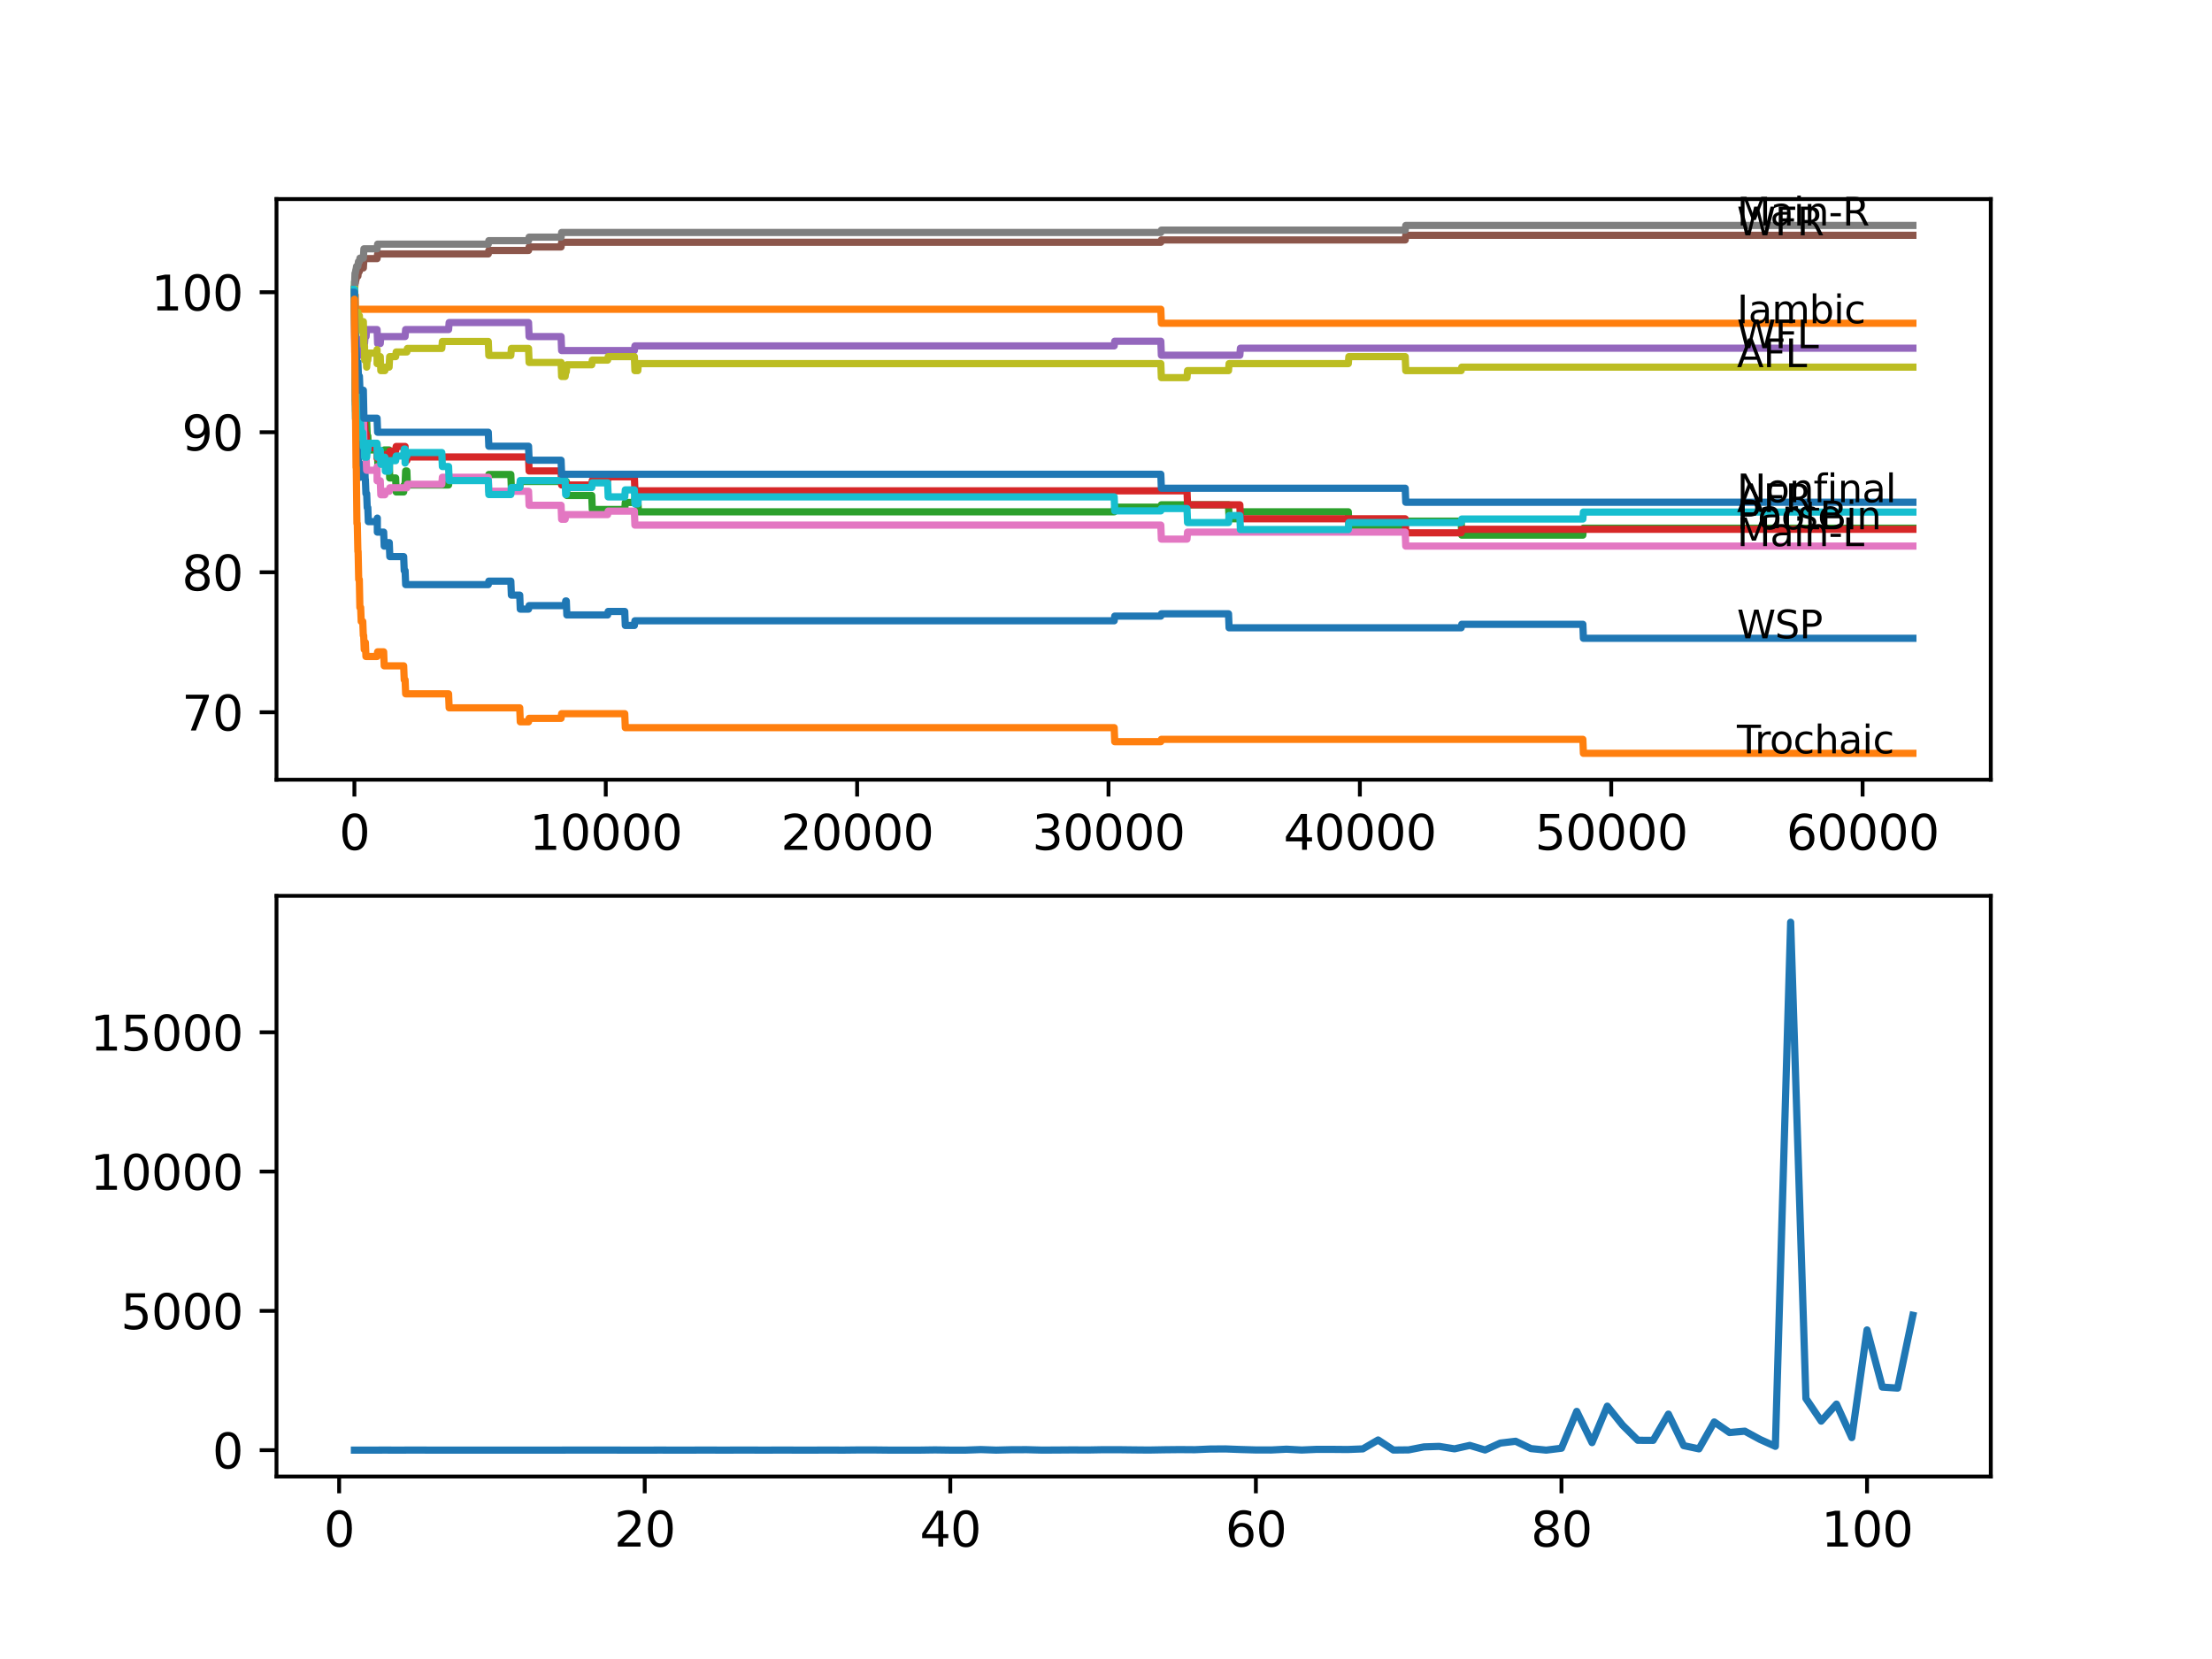 <?xml version="1.0" encoding="utf-8" standalone="no"?>
<!DOCTYPE svg PUBLIC "-//W3C//DTD SVG 1.1//EN"
  "http://www.w3.org/Graphics/SVG/1.1/DTD/svg11.dtd">
<svg xmlns:xlink="http://www.w3.org/1999/xlink" width="460.8pt" height="345.6pt" viewBox="0 0 460.8 345.6" xmlns="http://www.w3.org/2000/svg" version="1.1">
 <defs>
  <style type="text/css">*{stroke-linejoin: round; stroke-linecap: butt}</style>
 </defs>
 <g id="figure_1">
  <g id="patch_1">
   <path d="M 0 345.6 
L 460.8 345.6 
L 460.8 0 
L 0 0 
z
" style="fill: #ffffff"/>
  </g>
  <g id="axes_1">
   <g id="patch_2">
    <path d="M 57.6 162.432 
L 414.72 162.432 
L 414.72 41.472 
L 57.6 41.472 
z
" style="fill: #ffffff"/>
   </g>
   <g id="matplotlib.axis_1">
    <g id="xtick_1">
     <g id="line2d_1">
      <defs>
       <path id="mfc5c061561" d="M 0 0 
L 0 3.5 
" style="stroke: #000000; stroke-width: 0.8"/>
      </defs>
      <g>
       <use xlink:href="#mfc5c061561" x="73.827" y="162.432" style="stroke: #000000; stroke-width: 0.8"/>
      </g>
     </g>
     <g id="text_1">
      <!-- 0 -->
      <g transform="translate(70.646 177.03)scale(0.1 -0.1)">
       <defs>
        <path id="DejaVuSans-30" d="M 2034 4250 
Q 1547 4250 1301 3770 
Q 1056 3291 1056 2328 
Q 1056 1369 1301 889 
Q 1547 409 2034 409 
Q 2525 409 2770 889 
Q 3016 1369 3016 2328 
Q 3016 3291 2770 3770 
Q 2525 4250 2034 4250 
z
M 2034 4750 
Q 2819 4750 3233 4129 
Q 3647 3509 3647 2328 
Q 3647 1150 3233 529 
Q 2819 -91 2034 -91 
Q 1250 -91 836 529 
Q 422 1150 422 2328 
Q 422 3509 836 4129 
Q 1250 4750 2034 4750 
z
" transform="scale(0.016)"/>
       </defs>
       <use xlink:href="#DejaVuSans-30"/>
      </g>
     </g>
    </g>
    <g id="xtick_2">
     <g id="line2d_2">
      <g>
       <use xlink:href="#mfc5c061561" x="126.192" y="162.432" style="stroke: #000000; stroke-width: 0.8"/>
      </g>
     </g>
     <g id="text_2">
      <!-- 10000 -->
      <g transform="translate(110.286 177.03)scale(0.1 -0.1)">
       <defs>
        <path id="DejaVuSans-31" d="M 794 531 
L 1825 531 
L 1825 4091 
L 703 3866 
L 703 4441 
L 1819 4666 
L 2450 4666 
L 2450 531 
L 3481 531 
L 3481 0 
L 794 0 
L 794 531 
z
" transform="scale(0.016)"/>
       </defs>
       <use xlink:href="#DejaVuSans-31"/>
       <use xlink:href="#DejaVuSans-30" x="63.623"/>
       <use xlink:href="#DejaVuSans-30" x="127.246"/>
       <use xlink:href="#DejaVuSans-30" x="190.869"/>
       <use xlink:href="#DejaVuSans-30" x="254.492"/>
      </g>
     </g>
    </g>
    <g id="xtick_3">
     <g id="line2d_3">
      <g>
       <use xlink:href="#mfc5c061561" x="178.556" y="162.432" style="stroke: #000000; stroke-width: 0.8"/>
      </g>
     </g>
     <g id="text_3">
      <!-- 20000 -->
      <g transform="translate(162.65 177.03)scale(0.1 -0.1)">
       <defs>
        <path id="DejaVuSans-32" d="M 1228 531 
L 3431 531 
L 3431 0 
L 469 0 
L 469 531 
Q 828 903 1448 1529 
Q 2069 2156 2228 2338 
Q 2531 2678 2651 2914 
Q 2772 3150 2772 3378 
Q 2772 3750 2511 3984 
Q 2250 4219 1831 4219 
Q 1534 4219 1204 4116 
Q 875 4013 500 3803 
L 500 4441 
Q 881 4594 1212 4672 
Q 1544 4750 1819 4750 
Q 2544 4750 2975 4387 
Q 3406 4025 3406 3419 
Q 3406 3131 3298 2873 
Q 3191 2616 2906 2266 
Q 2828 2175 2409 1742 
Q 1991 1309 1228 531 
z
" transform="scale(0.016)"/>
       </defs>
       <use xlink:href="#DejaVuSans-32"/>
       <use xlink:href="#DejaVuSans-30" x="63.623"/>
       <use xlink:href="#DejaVuSans-30" x="127.246"/>
       <use xlink:href="#DejaVuSans-30" x="190.869"/>
       <use xlink:href="#DejaVuSans-30" x="254.492"/>
      </g>
     </g>
    </g>
    <g id="xtick_4">
     <g id="line2d_4">
      <g>
       <use xlink:href="#mfc5c061561" x="230.921" y="162.432" style="stroke: #000000; stroke-width: 0.8"/>
      </g>
     </g>
     <g id="text_4">
      <!-- 30000 -->
      <g transform="translate(215.015 177.03)scale(0.1 -0.1)">
       <defs>
        <path id="DejaVuSans-33" d="M 2597 2516 
Q 3050 2419 3304 2112 
Q 3559 1806 3559 1356 
Q 3559 666 3084 287 
Q 2609 -91 1734 -91 
Q 1441 -91 1130 -33 
Q 819 25 488 141 
L 488 750 
Q 750 597 1062 519 
Q 1375 441 1716 441 
Q 2309 441 2620 675 
Q 2931 909 2931 1356 
Q 2931 1769 2642 2001 
Q 2353 2234 1838 2234 
L 1294 2234 
L 1294 2753 
L 1863 2753 
Q 2328 2753 2575 2939 
Q 2822 3125 2822 3475 
Q 2822 3834 2567 4026 
Q 2313 4219 1838 4219 
Q 1578 4219 1281 4162 
Q 984 4106 628 3988 
L 628 4550 
Q 988 4650 1302 4700 
Q 1616 4750 1894 4750 
Q 2613 4750 3031 4423 
Q 3450 4097 3450 3541 
Q 3450 3153 3228 2886 
Q 3006 2619 2597 2516 
z
" transform="scale(0.016)"/>
       </defs>
       <use xlink:href="#DejaVuSans-33"/>
       <use xlink:href="#DejaVuSans-30" x="63.623"/>
       <use xlink:href="#DejaVuSans-30" x="127.246"/>
       <use xlink:href="#DejaVuSans-30" x="190.869"/>
       <use xlink:href="#DejaVuSans-30" x="254.492"/>
      </g>
     </g>
    </g>
    <g id="xtick_5">
     <g id="line2d_5">
      <g>
       <use xlink:href="#mfc5c061561" x="283.285" y="162.432" style="stroke: #000000; stroke-width: 0.8"/>
      </g>
     </g>
     <g id="text_5">
      <!-- 40000 -->
      <g transform="translate(267.379 177.03)scale(0.1 -0.1)">
       <defs>
        <path id="DejaVuSans-34" d="M 2419 4116 
L 825 1625 
L 2419 1625 
L 2419 4116 
z
M 2253 4666 
L 3047 4666 
L 3047 1625 
L 3713 1625 
L 3713 1100 
L 3047 1100 
L 3047 0 
L 2419 0 
L 2419 1100 
L 313 1100 
L 313 1709 
L 2253 4666 
z
" transform="scale(0.016)"/>
       </defs>
       <use xlink:href="#DejaVuSans-34"/>
       <use xlink:href="#DejaVuSans-30" x="63.623"/>
       <use xlink:href="#DejaVuSans-30" x="127.246"/>
       <use xlink:href="#DejaVuSans-30" x="190.869"/>
       <use xlink:href="#DejaVuSans-30" x="254.492"/>
      </g>
     </g>
    </g>
    <g id="xtick_6">
     <g id="line2d_6">
      <g>
       <use xlink:href="#mfc5c061561" x="335.65" y="162.432" style="stroke: #000000; stroke-width: 0.8"/>
      </g>
     </g>
     <g id="text_6">
      <!-- 50000 -->
      <g transform="translate(319.744 177.03)scale(0.1 -0.1)">
       <defs>
        <path id="DejaVuSans-35" d="M 691 4666 
L 3169 4666 
L 3169 4134 
L 1269 4134 
L 1269 2991 
Q 1406 3038 1543 3061 
Q 1681 3084 1819 3084 
Q 2600 3084 3056 2656 
Q 3513 2228 3513 1497 
Q 3513 744 3044 326 
Q 2575 -91 1722 -91 
Q 1428 -91 1123 -41 
Q 819 9 494 109 
L 494 744 
Q 775 591 1075 516 
Q 1375 441 1709 441 
Q 2250 441 2565 725 
Q 2881 1009 2881 1497 
Q 2881 1984 2565 2268 
Q 2250 2553 1709 2553 
Q 1456 2553 1204 2497 
Q 953 2441 691 2322 
L 691 4666 
z
" transform="scale(0.016)"/>
       </defs>
       <use xlink:href="#DejaVuSans-35"/>
       <use xlink:href="#DejaVuSans-30" x="63.623"/>
       <use xlink:href="#DejaVuSans-30" x="127.246"/>
       <use xlink:href="#DejaVuSans-30" x="190.869"/>
       <use xlink:href="#DejaVuSans-30" x="254.492"/>
      </g>
     </g>
    </g>
    <g id="xtick_7">
     <g id="line2d_7">
      <g>
       <use xlink:href="#mfc5c061561" x="388.014" y="162.432" style="stroke: #000000; stroke-width: 0.8"/>
      </g>
     </g>
     <g id="text_7">
      <!-- 60000 -->
      <g transform="translate(372.108 177.03)scale(0.1 -0.1)">
       <defs>
        <path id="DejaVuSans-36" d="M 2113 2584 
Q 1688 2584 1439 2293 
Q 1191 2003 1191 1497 
Q 1191 994 1439 701 
Q 1688 409 2113 409 
Q 2538 409 2786 701 
Q 3034 994 3034 1497 
Q 3034 2003 2786 2293 
Q 2538 2584 2113 2584 
z
M 3366 4563 
L 3366 3988 
Q 3128 4100 2886 4159 
Q 2644 4219 2406 4219 
Q 1781 4219 1451 3797 
Q 1122 3375 1075 2522 
Q 1259 2794 1537 2939 
Q 1816 3084 2150 3084 
Q 2853 3084 3261 2657 
Q 3669 2231 3669 1497 
Q 3669 778 3244 343 
Q 2819 -91 2113 -91 
Q 1303 -91 875 529 
Q 447 1150 447 2328 
Q 447 3434 972 4092 
Q 1497 4750 2381 4750 
Q 2619 4750 2861 4703 
Q 3103 4656 3366 4563 
z
" transform="scale(0.016)"/>
       </defs>
       <use xlink:href="#DejaVuSans-36"/>
       <use xlink:href="#DejaVuSans-30" x="63.623"/>
       <use xlink:href="#DejaVuSans-30" x="127.246"/>
       <use xlink:href="#DejaVuSans-30" x="190.869"/>
       <use xlink:href="#DejaVuSans-30" x="254.492"/>
      </g>
     </g>
    </g>
   </g>
   <g id="matplotlib.axis_2">
    <g id="ytick_1">
     <g id="line2d_8">
      <defs>
       <path id="mf1c39157bb" d="M 0 0 
L -3.5 0 
" style="stroke: #000000; stroke-width: 0.8"/>
      </defs>
      <g>
       <use xlink:href="#mf1c39157bb" x="57.6" y="148.378" style="stroke: #000000; stroke-width: 0.8"/>
      </g>
     </g>
     <g id="text_8">
      <!-- 70 -->
      <g transform="translate(37.875 152.177)scale(0.1 -0.1)">
       <defs>
        <path id="DejaVuSans-37" d="M 525 4666 
L 3525 4666 
L 3525 4397 
L 1831 0 
L 1172 0 
L 2766 4134 
L 525 4134 
L 525 4666 
z
" transform="scale(0.016)"/>
       </defs>
       <use xlink:href="#DejaVuSans-37"/>
       <use xlink:href="#DejaVuSans-30" x="63.623"/>
      </g>
     </g>
    </g>
    <g id="ytick_2">
     <g id="line2d_9">
      <g>
       <use xlink:href="#mf1c39157bb" x="57.6" y="119.21" style="stroke: #000000; stroke-width: 0.8"/>
      </g>
     </g>
     <g id="text_9">
      <!-- 80 -->
      <g transform="translate(37.875 123.009)scale(0.1 -0.1)">
       <defs>
        <path id="DejaVuSans-38" d="M 2034 2216 
Q 1584 2216 1326 1975 
Q 1069 1734 1069 1313 
Q 1069 891 1326 650 
Q 1584 409 2034 409 
Q 2484 409 2743 651 
Q 3003 894 3003 1313 
Q 3003 1734 2745 1975 
Q 2488 2216 2034 2216 
z
M 1403 2484 
Q 997 2584 770 2862 
Q 544 3141 544 3541 
Q 544 4100 942 4425 
Q 1341 4750 2034 4750 
Q 2731 4750 3128 4425 
Q 3525 4100 3525 3541 
Q 3525 3141 3298 2862 
Q 3072 2584 2669 2484 
Q 3125 2378 3379 2068 
Q 3634 1759 3634 1313 
Q 3634 634 3220 271 
Q 2806 -91 2034 -91 
Q 1263 -91 848 271 
Q 434 634 434 1313 
Q 434 1759 690 2068 
Q 947 2378 1403 2484 
z
M 1172 3481 
Q 1172 3119 1398 2916 
Q 1625 2713 2034 2713 
Q 2441 2713 2670 2916 
Q 2900 3119 2900 3481 
Q 2900 3844 2670 4047 
Q 2441 4250 2034 4250 
Q 1625 4250 1398 4047 
Q 1172 3844 1172 3481 
z
" transform="scale(0.016)"/>
       </defs>
       <use xlink:href="#DejaVuSans-38"/>
       <use xlink:href="#DejaVuSans-30" x="63.623"/>
      </g>
     </g>
    </g>
    <g id="ytick_3">
     <g id="line2d_10">
      <g>
       <use xlink:href="#mf1c39157bb" x="57.6" y="90.042" style="stroke: #000000; stroke-width: 0.8"/>
      </g>
     </g>
     <g id="text_10">
      <!-- 90 -->
      <g transform="translate(37.875 93.841)scale(0.1 -0.1)">
       <defs>
        <path id="DejaVuSans-39" d="M 703 97 
L 703 672 
Q 941 559 1184 500 
Q 1428 441 1663 441 
Q 2288 441 2617 861 
Q 2947 1281 2994 2138 
Q 2813 1869 2534 1725 
Q 2256 1581 1919 1581 
Q 1219 1581 811 2004 
Q 403 2428 403 3163 
Q 403 3881 828 4315 
Q 1253 4750 1959 4750 
Q 2769 4750 3195 4129 
Q 3622 3509 3622 2328 
Q 3622 1225 3098 567 
Q 2575 -91 1691 -91 
Q 1453 -91 1209 -44 
Q 966 3 703 97 
z
M 1959 2075 
Q 2384 2075 2632 2365 
Q 2881 2656 2881 3163 
Q 2881 3666 2632 3958 
Q 2384 4250 1959 4250 
Q 1534 4250 1286 3958 
Q 1038 3666 1038 3163 
Q 1038 2656 1286 2365 
Q 1534 2075 1959 2075 
z
" transform="scale(0.016)"/>
       </defs>
       <use xlink:href="#DejaVuSans-39"/>
       <use xlink:href="#DejaVuSans-30" x="63.623"/>
      </g>
     </g>
    </g>
    <g id="ytick_4">
     <g id="line2d_11">
      <g>
       <use xlink:href="#mf1c39157bb" x="57.6" y="60.874" style="stroke: #000000; stroke-width: 0.8"/>
      </g>
     </g>
     <g id="text_11">
      <!-- 100 -->
      <g transform="translate(31.512 64.673)scale(0.1 -0.1)">
       <use xlink:href="#DejaVuSans-31"/>
       <use xlink:href="#DejaVuSans-30" x="63.623"/>
       <use xlink:href="#DejaVuSans-30" x="127.246"/>
      </g>
     </g>
    </g>
   </g>
   <g id="line2d_12">
    <path d="M 73.833 63.79 
L 73.854 63.79 
L 73.875 62.818 
L 73.922 70.985 
L 73.943 70.985 
L 74.074 84.354 
L 74.084 84.354 
L 74.126 82.652 
L 74.131 85.569 
L 74.199 83.382 
L 74.231 83.382 
L 74.346 89.215 
L 74.351 88.243 
L 74.356 91.16 
L 74.445 91.16 
L 74.519 91.16 
L 74.529 90.188 
L 74.534 93.104 
L 74.602 93.104 
L 74.723 98.938 
L 74.801 98.938 
L 74.927 96.507 
L 74.943 96.507 
L 75.048 99.424 
L 75.053 98.695 
L 75.571 98.695 
L 75.686 97.723 
L 75.728 97.723 
L 75.844 96.993 
L 75.964 96.993 
L 76.079 99.91 
L 76.116 99.91 
L 76.231 102.827 
L 76.383 102.827 
L 76.498 105.744 
L 76.619 105.744 
L 76.734 108.661 
L 78.53 108.661 
L 78.603 107.931 
L 78.608 110.848 
L 78.624 110.848 
L 79.923 110.848 
L 80.038 113.765 
L 80.169 113.765 
L 80.284 113.036 
L 81.09 113.036 
L 81.206 115.953 
L 84.091 115.953 
L 84.206 118.869 
L 84.389 118.869 
L 84.505 121.786 
L 101.717 121.786 
L 101.832 121.057 
L 106.414 121.057 
L 106.529 123.974 
L 108.268 123.974 
L 108.383 126.891 
L 110.106 126.891 
L 110.221 126.162 
L 117.73 126.162 
L 117.845 125.189 
L 117.971 125.189 
L 118.086 128.106 
L 126.579 128.106 
L 126.695 127.377 
L 130.145 127.377 
L 130.261 130.294 
L 132.151 130.294 
L 132.266 129.321 
L 232.104 129.321 
L 232.22 128.349 
L 241.818 128.349 
L 241.933 127.863 
L 255.925 127.863 
L 256.04 130.78 
L 304.394 130.78 
L 304.509 130.051 
L 329.738 130.051 
L 329.853 132.967 
L 398.487 132.967 
L 398.487 132.967 
" clip-path="url(#p380d164b57)" style="fill: none; stroke: #1f77b4; stroke-width: 1.5; stroke-linecap: square"/>
   </g>
   <g id="line2d_13">
    <path d="M 73.833 60.29 
L 73.838 60.29 
L 73.875 59.561 
L 73.89 65.395 
L 73.911 65.395 
L 73.943 65.395 
L 74.016 61.506 
L 74.053 64.422 
L 241.818 64.422 
L 241.933 67.339 
L 398.487 67.339 
L 398.487 67.339 
" clip-path="url(#p380d164b57)" style="fill: none; stroke: #ff7f0e; stroke-width: 1.5; stroke-linecap: square"/>
   </g>
   <g id="line2d_14">
    <path d="M 73.833 60.874 
L 73.953 70.645 
L 73.875 58.686 
L 73.958 69.187 
L 73.964 69.187 
L 74.095 82.312 
L 74.163 82.312 
L 74.173 80.854 
L 74.184 86.687 
L 74.273 82.312 
L 74.346 82.312 
L 74.351 81.34 
L 74.356 84.257 
L 74.451 82.798 
L 74.519 82.798 
L 74.529 81.826 
L 74.534 84.743 
L 74.629 82.312 
L 74.634 82.312 
L 74.718 80.854 
L 74.723 83.771 
L 74.739 83.771 
L 74.801 83.771 
L 74.849 86.687 
L 74.911 84.986 
L 74.943 84.986 
L 75.048 83.528 
L 75.131 86.444 
L 75.158 84.986 
L 75.341 84.986 
L 75.456 87.903 
L 75.571 87.903 
L 75.686 86.93 
L 75.692 86.93 
L 75.728 85.958 
L 75.734 88.875 
L 75.796 87.903 
L 75.964 87.903 
L 76.079 90.82 
L 76.116 90.82 
L 76.231 89.361 
L 76.262 89.361 
L 76.378 87.903 
L 76.383 87.903 
L 76.498 90.82 
L 76.619 90.82 
L 76.734 93.736 
L 78.603 93.736 
L 78.718 96.653 
L 79.216 96.653 
L 79.331 95.195 
L 79.923 95.195 
L 80.038 93.736 
L 81.059 93.736 
L 81.179 99.57 
L 82.421 99.57 
L 82.536 102.487 
L 84.091 102.487 
L 84.206 101.028 
L 84.384 101.028 
L 84.505 98.112 
L 84.751 98.112 
L 84.866 101.028 
L 93.448 101.028 
L 93.564 99.57 
L 101.717 99.57 
L 101.832 98.841 
L 106.414 98.841 
L 106.529 101.758 
L 108.268 101.758 
L 108.383 100.299 
L 117.971 100.299 
L 118.086 103.216 
L 123.27 103.216 
L 123.385 106.133 
L 130.145 106.133 
L 130.261 104.674 
L 132.151 104.674 
L 132.266 103.702 
L 132.868 103.702 
L 132.984 106.619 
L 232.104 106.619 
L 232.22 105.647 
L 241.818 105.647 
L 241.933 105.16 
L 255.925 105.16 
L 256.04 108.077 
L 258.281 108.077 
L 258.397 106.619 
L 280.877 106.619 
L 280.992 109.536 
L 292.732 109.536 
L 292.847 108.563 
L 304.394 108.563 
L 304.509 111.48 
L 329.738 111.48 
L 329.853 110.022 
L 398.487 110.022 
L 398.487 110.022 
" clip-path="url(#p380d164b57)" style="fill: none; stroke: #2ca02c; stroke-width: 1.5; stroke-linecap: square"/>
   </g>
   <g id="line2d_15">
    <path d="M 73.833 60.29 
L 73.974 78.666 
L 73.995 77.694 
L 74.021 83.528 
L 74.058 82.798 
L 74.068 82.798 
L 74.089 85.715 
L 74.178 82.798 
L 74.294 81.826 
L 74.555 81.826 
L 74.671 84.743 
L 74.801 84.743 
L 74.87 84.014 
L 74.875 86.93 
L 74.896 86.93 
L 75.048 86.93 
L 75.163 86.201 
L 75.341 86.201 
L 75.456 85.229 
L 75.692 85.229 
L 75.728 88.146 
L 75.802 87.417 
L 75.938 87.417 
L 76.053 90.333 
L 76.262 90.333 
L 76.378 93.25 
L 78.53 93.25 
L 78.551 92.521 
L 78.556 95.438 
L 78.624 95.438 
L 80.169 95.438 
L 80.284 94.709 
L 81.09 94.709 
L 81.206 93.979 
L 82.421 93.979 
L 82.536 93.007 
L 84.384 93.007 
L 84.499 95.924 
L 84.751 95.924 
L 84.866 95.195 
L 110.106 95.195 
L 110.221 98.112 
L 116.882 98.112 
L 116.997 101.028 
L 123.27 101.028 
L 123.385 100.056 
L 126.579 100.056 
L 126.695 99.327 
L 132.151 99.327 
L 132.266 102.244 
L 247.274 102.244 
L 247.39 105.16 
L 258.281 105.16 
L 258.397 108.077 
L 292.732 108.077 
L 292.847 110.994 
L 304.394 110.994 
L 304.509 110.265 
L 398.487 110.265 
L 398.487 110.265 
" clip-path="url(#p380d164b57)" style="fill: none; stroke: #d62728; stroke-width: 1.5; stroke-linecap: square"/>
   </g>
   <g id="line2d_16">
    <path d="M 73.833 60.874 
L 73.969 75.458 
L 73.99 75.458 
L 74.016 71.569 
L 74.074 76.43 
L 74.1 75.458 
L 74.225 75.458 
L 74.341 73.999 
L 74.346 73.999 
L 74.466 71.569 
L 74.519 71.569 
L 74.555 70.596 
L 74.561 73.513 
L 74.618 73.513 
L 74.634 73.513 
L 74.749 72.055 
L 74.849 72.055 
L 74.87 71.082 
L 74.875 73.999 
L 74.948 73.999 
L 75.131 73.999 
L 75.247 72.541 
L 75.571 72.541 
L 75.686 71.569 
L 75.938 71.569 
L 76.053 70.11 
L 76.262 70.11 
L 76.378 68.652 
L 78.551 68.652 
L 78.666 71.569 
L 79.216 71.569 
L 79.331 70.11 
L 84.384 70.11 
L 84.499 68.652 
L 93.448 68.652 
L 93.564 67.193 
L 110.106 67.193 
L 110.221 70.11 
L 116.882 70.11 
L 116.997 73.027 
L 132.151 73.027 
L 132.266 72.055 
L 232.104 72.055 
L 232.22 71.082 
L 241.818 71.082 
L 241.933 73.999 
L 258.281 73.999 
L 258.397 72.541 
L 398.487 72.541 
L 398.487 72.541 
" clip-path="url(#p380d164b57)" style="fill: none; stroke: #9467bd; stroke-width: 1.5; stroke-linecap: square"/>
   </g>
   <g id="line2d_17">
    <path d="M 73.833 60.874 
L 73.838 60.874 
L 73.958 58.978 
L 74.016 58.978 
L 74.131 58.249 
L 74.168 58.249 
L 74.283 57.519 
L 74.555 57.519 
L 74.671 56.547 
L 74.87 56.547 
L 74.985 55.818 
L 75.692 55.818 
L 75.812 53.873 
L 78.551 53.873 
L 78.666 52.901 
L 101.717 52.901 
L 101.832 52.172 
L 110.106 52.172 
L 110.221 51.443 
L 116.882 51.443 
L 116.997 50.47 
L 241.818 50.47 
L 241.933 49.984 
L 292.732 49.984 
L 292.847 49.012 
L 398.487 49.012 
L 398.487 49.012 
" clip-path="url(#p380d164b57)" style="fill: none; stroke: #8c564b; stroke-width: 1.5; stroke-linecap: square"/>
   </g>
   <g id="line2d_18">
    <path d="M 73.833 63.79 
L 73.969 78.277 
L 74.016 75.36 
L 74.079 78.277 
L 74.126 78.277 
L 74.168 77.548 
L 74.173 80.465 
L 74.22 80.465 
L 74.555 80.465 
L 74.671 83.382 
L 74.87 83.382 
L 74.985 86.298 
L 75.692 86.298 
L 75.812 92.132 
L 75.938 92.132 
L 76.053 95.049 
L 76.262 95.049 
L 76.378 97.966 
L 78.53 97.966 
L 78.551 97.236 
L 78.556 100.153 
L 78.624 100.153 
L 79.216 100.153 
L 79.331 103.07 
L 80.169 103.07 
L 80.284 102.341 
L 81.09 102.341 
L 81.206 101.612 
L 84.751 101.612 
L 84.866 100.883 
L 92.035 100.883 
L 92.15 99.424 
L 101.717 99.424 
L 101.832 102.341 
L 110.106 102.341 
L 110.221 105.258 
L 116.882 105.258 
L 116.997 108.175 
L 117.73 108.175 
L 117.845 107.202 
L 126.579 107.202 
L 126.695 106.473 
L 132.151 106.473 
L 132.266 109.39 
L 241.818 109.39 
L 241.933 112.307 
L 247.274 112.307 
L 247.39 110.848 
L 292.732 110.848 
L 292.847 113.765 
L 398.487 113.765 
L 398.487 113.765 
" clip-path="url(#p380d164b57)" style="fill: none; stroke: #e377c2; stroke-width: 1.5; stroke-linecap: square"/>
   </g>
   <g id="line2d_19">
    <path d="M 73.833 60.29 
L 73.953 56.936 
L 74.016 56.936 
L 74.131 56.207 
L 74.168 56.207 
L 74.283 55.478 
L 74.555 55.478 
L 74.671 54.505 
L 74.87 54.505 
L 74.985 53.776 
L 75.692 53.776 
L 75.812 51.832 
L 78.551 51.832 
L 78.666 50.859 
L 101.717 50.859 
L 101.832 50.13 
L 110.106 50.13 
L 110.221 49.401 
L 116.882 49.401 
L 116.997 48.429 
L 241.818 48.429 
L 241.933 47.942 
L 292.732 47.942 
L 292.847 46.97 
L 398.487 46.97 
L 398.487 46.97 
" clip-path="url(#p380d164b57)" style="fill: none; stroke: #7f7f7f; stroke-width: 1.5; stroke-linecap: square"/>
   </g>
   <g id="line2d_20">
    <path d="M 73.833 60.29 
L 73.964 74.777 
L 74.11 67.485 
L 74.126 67.485 
L 74.168 66.756 
L 74.173 69.673 
L 74.231 67.971 
L 74.351 67.971 
L 74.466 66.513 
L 74.529 66.513 
L 74.555 65.054 
L 74.561 67.971 
L 74.634 67.971 
L 74.718 67.971 
L 74.833 65.784 
L 74.87 65.784 
L 74.985 68.7 
L 75.048 68.7 
L 75.163 67.971 
L 75.341 67.971 
L 75.456 66.999 
L 75.692 66.999 
L 75.807 72.103 
L 75.938 72.103 
L 75.964 75.02 
L 76.048 73.562 
L 76.262 73.562 
L 76.378 76.479 
L 76.383 76.479 
L 76.498 75.02 
L 76.619 75.02 
L 76.734 73.562 
L 78.53 73.562 
L 78.551 72.833 
L 78.556 75.749 
L 78.635 74.291 
L 79.216 74.291 
L 79.331 77.208 
L 80.169 77.208 
L 80.284 76.479 
L 81.059 76.479 
L 81.174 74.291 
L 82.421 74.291 
L 82.536 73.319 
L 84.751 73.319 
L 84.866 72.589 
L 92.035 72.589 
L 92.15 71.131 
L 101.717 71.131 
L 101.832 74.048 
L 106.414 74.048 
L 106.529 72.589 
L 110.106 72.589 
L 110.221 75.506 
L 116.882 75.506 
L 116.997 78.423 
L 117.73 78.423 
L 117.845 77.451 
L 117.971 77.451 
L 118.086 75.992 
L 123.27 75.992 
L 123.385 75.02 
L 126.579 75.02 
L 126.695 74.291 
L 132.151 74.291 
L 132.266 77.208 
L 132.868 77.208 
L 132.984 75.749 
L 241.818 75.749 
L 241.933 78.666 
L 247.274 78.666 
L 247.39 77.208 
L 255.925 77.208 
L 256.04 75.749 
L 280.877 75.749 
L 280.992 74.291 
L 292.732 74.291 
L 292.847 77.208 
L 304.394 77.208 
L 304.509 76.479 
L 398.487 76.479 
L 398.487 76.479 
" clip-path="url(#p380d164b57)" style="fill: none; stroke: #bcbd22; stroke-width: 1.5; stroke-linecap: square"/>
   </g>
   <g id="line2d_21">
    <path d="M 73.833 60.29 
L 73.848 60.29 
L 74 84.305 
L 74.011 84.305 
L 74.058 87.222 
L 74.074 83.333 
L 74.121 85.521 
L 74.126 85.521 
L 74.257 82.361 
L 74.346 82.361 
L 74.461 86.736 
L 74.519 86.736 
L 74.529 89.653 
L 74.629 86.736 
L 74.634 86.736 
L 74.718 89.653 
L 74.744 88.194 
L 74.801 88.194 
L 74.849 87.465 
L 74.854 90.382 
L 74.896 90.382 
L 74.943 90.382 
L 75.058 88.194 
L 75.131 88.194 
L 75.247 91.111 
L 75.341 91.111 
L 75.456 90.139 
L 75.571 90.139 
L 75.686 93.056 
L 75.728 93.056 
L 75.844 92.327 
L 75.938 92.327 
L 75.964 95.243 
L 76.048 93.785 
L 76.116 93.785 
L 76.231 92.327 
L 76.262 92.327 
L 76.378 95.243 
L 76.383 95.243 
L 76.498 93.785 
L 76.619 93.785 
L 76.734 92.327 
L 78.53 92.327 
L 78.603 95.243 
L 78.64 93.785 
L 79.216 93.785 
L 79.331 96.702 
L 79.923 96.702 
L 80.038 95.243 
L 80.169 95.243 
L 80.284 98.16 
L 81.059 98.16 
L 81.174 95.973 
L 82.421 95.973 
L 82.536 95 
L 84.091 95 
L 84.206 93.542 
L 84.384 93.542 
L 84.389 96.459 
L 84.494 95 
L 84.751 95 
L 84.866 94.271 
L 92.035 94.271 
L 92.15 97.188 
L 93.448 97.188 
L 93.564 100.105 
L 101.717 100.105 
L 101.832 103.021 
L 106.414 103.021 
L 106.529 101.563 
L 108.268 101.563 
L 108.383 100.105 
L 117.73 100.105 
L 117.845 103.021 
L 117.971 103.021 
L 118.086 101.563 
L 123.27 101.563 
L 123.385 100.591 
L 126.579 100.591 
L 126.695 103.508 
L 130.145 103.508 
L 130.261 102.049 
L 132.151 102.049 
L 132.266 104.966 
L 132.868 104.966 
L 132.984 103.508 
L 232.104 103.508 
L 232.22 106.424 
L 241.818 106.424 
L 241.933 105.938 
L 247.274 105.938 
L 247.39 108.855 
L 255.925 108.855 
L 256.04 107.397 
L 258.281 107.397 
L 258.397 110.314 
L 280.877 110.314 
L 280.992 108.855 
L 304.394 108.855 
L 304.509 108.126 
L 329.738 108.126 
L 329.853 106.668 
L 398.487 106.668 
L 398.487 106.668 
" clip-path="url(#p380d164b57)" style="fill: none; stroke: #17becf; stroke-width: 1.5; stroke-linecap: square"/>
   </g>
   <g id="line2d_22">
    <path d="M 73.833 60.874 
L 73.838 60.874 
L 73.964 69.624 
L 74.016 69.624 
L 74.131 72.541 
L 74.168 72.541 
L 74.283 75.458 
L 74.555 75.458 
L 74.671 78.374 
L 74.87 78.374 
L 74.985 81.291 
L 75.692 81.291 
L 75.812 87.125 
L 78.551 87.125 
L 78.666 90.042 
L 101.717 90.042 
L 101.832 92.959 
L 110.106 92.959 
L 110.221 95.875 
L 116.882 95.875 
L 116.997 98.792 
L 241.818 98.792 
L 241.933 101.709 
L 292.732 101.709 
L 292.847 104.626 
L 398.487 104.626 
L 398.487 104.626 
" clip-path="url(#p380d164b57)" style="fill: none; stroke: #1f77b4; stroke-width: 1.5; stroke-linecap: square"/>
   </g>
   <g id="line2d_23">
    <path d="M 73.833 63.79 
L 73.838 62.332 
L 73.901 73.416 
L 73.906 72.833 
L 74.032 83.771 
L 74.042 83.771 
L 74.173 97.382 
L 74.225 97.382 
L 74.356 109.05 
L 74.43 109.05 
L 74.55 114.883 
L 74.602 114.883 
L 74.723 120.717 
L 74.849 120.717 
L 74.969 126.55 
L 75.131 126.55 
L 75.247 129.467 
L 75.571 129.467 
L 75.686 132.384 
L 75.76 132.384 
L 75.875 135.301 
L 75.938 135.301 
L 76.053 133.842 
L 76.116 133.842 
L 76.231 136.759 
L 78.551 136.759 
L 78.666 135.787 
L 79.923 135.787 
L 80.038 138.704 
L 84.091 138.704 
L 84.206 141.621 
L 84.389 141.621 
L 84.505 144.537 
L 93.448 144.537 
L 93.564 147.454 
L 108.268 147.454 
L 108.383 150.371 
L 110.106 150.371 
L 110.221 149.642 
L 116.882 149.642 
L 116.997 148.67 
L 130.145 148.67 
L 130.261 151.586 
L 232.104 151.586 
L 232.22 154.503 
L 241.818 154.503 
L 241.933 154.017 
L 329.738 154.017 
L 329.853 156.934 
L 398.487 156.934 
L 398.487 156.934 
" clip-path="url(#p380d164b57)" style="fill: none; stroke: #ff7f0e; stroke-width: 1.5; stroke-linecap: square"/>
   </g>
   <g id="patch_3">
    <path d="M 57.6 162.432 
L 57.6 41.472 
" style="fill: none; stroke: #000000; stroke-width: 0.8; stroke-linejoin: miter; stroke-linecap: square"/>
   </g>
   <g id="patch_4">
    <path d="M 414.72 162.432 
L 414.72 41.472 
" style="fill: none; stroke: #000000; stroke-width: 0.8; stroke-linejoin: miter; stroke-linecap: square"/>
   </g>
   <g id="patch_5">
    <path d="M 57.6 162.432 
L 414.72 162.432 
" style="fill: none; stroke: #000000; stroke-width: 0.8; stroke-linejoin: miter; stroke-linecap: square"/>
   </g>
   <g id="patch_6">
    <path d="M 57.6 41.472 
L 414.72 41.472 
" style="fill: none; stroke: #000000; stroke-width: 0.8; stroke-linejoin: miter; stroke-linecap: square"/>
   </g>
   <g id="text_12">
    <!-- WSP -->
    <g transform="translate(361.832 132.967)scale(0.08 -0.08)">
     <defs>
      <path id="DejaVuSans-57" d="M 213 4666 
L 850 4666 
L 1831 722 
L 2809 4666 
L 3519 4666 
L 4500 722 
L 5478 4666 
L 6119 4666 
L 4947 0 
L 4153 0 
L 3169 4050 
L 2175 0 
L 1381 0 
L 213 4666 
z
" transform="scale(0.016)"/>
      <path id="DejaVuSans-53" d="M 3425 4513 
L 3425 3897 
Q 3066 4069 2747 4153 
Q 2428 4238 2131 4238 
Q 1616 4238 1336 4038 
Q 1056 3838 1056 3469 
Q 1056 3159 1242 3001 
Q 1428 2844 1947 2747 
L 2328 2669 
Q 3034 2534 3370 2195 
Q 3706 1856 3706 1288 
Q 3706 609 3251 259 
Q 2797 -91 1919 -91 
Q 1588 -91 1214 -16 
Q 841 59 441 206 
L 441 856 
Q 825 641 1194 531 
Q 1563 422 1919 422 
Q 2459 422 2753 634 
Q 3047 847 3047 1241 
Q 3047 1584 2836 1778 
Q 2625 1972 2144 2069 
L 1759 2144 
Q 1053 2284 737 2584 
Q 422 2884 422 3419 
Q 422 4038 858 4394 
Q 1294 4750 2059 4750 
Q 2388 4750 2728 4690 
Q 3069 4631 3425 4513 
z
" transform="scale(0.016)"/>
      <path id="DejaVuSans-50" d="M 1259 4147 
L 1259 2394 
L 2053 2394 
Q 2494 2394 2734 2622 
Q 2975 2850 2975 3272 
Q 2975 3691 2734 3919 
Q 2494 4147 2053 4147 
L 1259 4147 
z
M 628 4666 
L 2053 4666 
Q 2838 4666 3239 4311 
Q 3641 3956 3641 3272 
Q 3641 2581 3239 2228 
Q 2838 1875 2053 1875 
L 1259 1875 
L 1259 0 
L 628 0 
L 628 4666 
z
" transform="scale(0.016)"/>
     </defs>
     <use xlink:href="#DejaVuSans-57"/>
     <use xlink:href="#DejaVuSans-53" x="98.877"/>
     <use xlink:href="#DejaVuSans-50" x="162.354"/>
    </g>
   </g>
   <g id="text_13">
    <!-- Iambic -->
    <g transform="translate(361.832 67.339)scale(0.08 -0.08)">
     <defs>
      <path id="DejaVuSans-49" d="M 628 4666 
L 1259 4666 
L 1259 0 
L 628 0 
L 628 4666 
z
" transform="scale(0.016)"/>
      <path id="DejaVuSans-61" d="M 2194 1759 
Q 1497 1759 1228 1600 
Q 959 1441 959 1056 
Q 959 750 1161 570 
Q 1363 391 1709 391 
Q 2188 391 2477 730 
Q 2766 1069 2766 1631 
L 2766 1759 
L 2194 1759 
z
M 3341 1997 
L 3341 0 
L 2766 0 
L 2766 531 
Q 2569 213 2275 61 
Q 1981 -91 1556 -91 
Q 1019 -91 701 211 
Q 384 513 384 1019 
Q 384 1609 779 1909 
Q 1175 2209 1959 2209 
L 2766 2209 
L 2766 2266 
Q 2766 2663 2505 2880 
Q 2244 3097 1772 3097 
Q 1472 3097 1187 3025 
Q 903 2953 641 2809 
L 641 3341 
Q 956 3463 1253 3523 
Q 1550 3584 1831 3584 
Q 2591 3584 2966 3190 
Q 3341 2797 3341 1997 
z
" transform="scale(0.016)"/>
      <path id="DejaVuSans-6d" d="M 3328 2828 
Q 3544 3216 3844 3400 
Q 4144 3584 4550 3584 
Q 5097 3584 5394 3201 
Q 5691 2819 5691 2113 
L 5691 0 
L 5113 0 
L 5113 2094 
Q 5113 2597 4934 2840 
Q 4756 3084 4391 3084 
Q 3944 3084 3684 2787 
Q 3425 2491 3425 1978 
L 3425 0 
L 2847 0 
L 2847 2094 
Q 2847 2600 2669 2842 
Q 2491 3084 2119 3084 
Q 1678 3084 1418 2786 
Q 1159 2488 1159 1978 
L 1159 0 
L 581 0 
L 581 3500 
L 1159 3500 
L 1159 2956 
Q 1356 3278 1631 3431 
Q 1906 3584 2284 3584 
Q 2666 3584 2933 3390 
Q 3200 3197 3328 2828 
z
" transform="scale(0.016)"/>
      <path id="DejaVuSans-62" d="M 3116 1747 
Q 3116 2381 2855 2742 
Q 2594 3103 2138 3103 
Q 1681 3103 1420 2742 
Q 1159 2381 1159 1747 
Q 1159 1113 1420 752 
Q 1681 391 2138 391 
Q 2594 391 2855 752 
Q 3116 1113 3116 1747 
z
M 1159 2969 
Q 1341 3281 1617 3432 
Q 1894 3584 2278 3584 
Q 2916 3584 3314 3078 
Q 3713 2572 3713 1747 
Q 3713 922 3314 415 
Q 2916 -91 2278 -91 
Q 1894 -91 1617 61 
Q 1341 213 1159 525 
L 1159 0 
L 581 0 
L 581 4863 
L 1159 4863 
L 1159 2969 
z
" transform="scale(0.016)"/>
      <path id="DejaVuSans-69" d="M 603 3500 
L 1178 3500 
L 1178 0 
L 603 0 
L 603 3500 
z
M 603 4863 
L 1178 4863 
L 1178 4134 
L 603 4134 
L 603 4863 
z
" transform="scale(0.016)"/>
      <path id="DejaVuSans-63" d="M 3122 3366 
L 3122 2828 
Q 2878 2963 2633 3030 
Q 2388 3097 2138 3097 
Q 1578 3097 1268 2742 
Q 959 2388 959 1747 
Q 959 1106 1268 751 
Q 1578 397 2138 397 
Q 2388 397 2633 464 
Q 2878 531 3122 666 
L 3122 134 
Q 2881 22 2623 -34 
Q 2366 -91 2075 -91 
Q 1284 -91 818 406 
Q 353 903 353 1747 
Q 353 2603 823 3093 
Q 1294 3584 2113 3584 
Q 2378 3584 2631 3529 
Q 2884 3475 3122 3366 
z
" transform="scale(0.016)"/>
     </defs>
     <use xlink:href="#DejaVuSans-49"/>
     <use xlink:href="#DejaVuSans-61" x="29.492"/>
     <use xlink:href="#DejaVuSans-6d" x="90.771"/>
     <use xlink:href="#DejaVuSans-62" x="188.184"/>
     <use xlink:href="#DejaVuSans-69" x="251.66"/>
     <use xlink:href="#DejaVuSans-63" x="279.443"/>
    </g>
   </g>
   <g id="text_14">
    <!-- Parse -->
    <g transform="translate(361.832 110.022)scale(0.08 -0.08)">
     <defs>
      <path id="DejaVuSans-72" d="M 2631 2963 
Q 2534 3019 2420 3045 
Q 2306 3072 2169 3072 
Q 1681 3072 1420 2755 
Q 1159 2438 1159 1844 
L 1159 0 
L 581 0 
L 581 3500 
L 1159 3500 
L 1159 2956 
Q 1341 3275 1631 3429 
Q 1922 3584 2338 3584 
Q 2397 3584 2469 3576 
Q 2541 3569 2628 3553 
L 2631 2963 
z
" transform="scale(0.016)"/>
      <path id="DejaVuSans-73" d="M 2834 3397 
L 2834 2853 
Q 2591 2978 2328 3040 
Q 2066 3103 1784 3103 
Q 1356 3103 1142 2972 
Q 928 2841 928 2578 
Q 928 2378 1081 2264 
Q 1234 2150 1697 2047 
L 1894 2003 
Q 2506 1872 2764 1633 
Q 3022 1394 3022 966 
Q 3022 478 2636 193 
Q 2250 -91 1575 -91 
Q 1294 -91 989 -36 
Q 684 19 347 128 
L 347 722 
Q 666 556 975 473 
Q 1284 391 1588 391 
Q 1994 391 2212 530 
Q 2431 669 2431 922 
Q 2431 1156 2273 1281 
Q 2116 1406 1581 1522 
L 1381 1569 
Q 847 1681 609 1914 
Q 372 2147 372 2553 
Q 372 3047 722 3315 
Q 1072 3584 1716 3584 
Q 2034 3584 2315 3537 
Q 2597 3491 2834 3397 
z
" transform="scale(0.016)"/>
      <path id="DejaVuSans-65" d="M 3597 1894 
L 3597 1613 
L 953 1613 
Q 991 1019 1311 708 
Q 1631 397 2203 397 
Q 2534 397 2845 478 
Q 3156 559 3463 722 
L 3463 178 
Q 3153 47 2828 -22 
Q 2503 -91 2169 -91 
Q 1331 -91 842 396 
Q 353 884 353 1716 
Q 353 2575 817 3079 
Q 1281 3584 2069 3584 
Q 2775 3584 3186 3129 
Q 3597 2675 3597 1894 
z
M 3022 2063 
Q 3016 2534 2758 2815 
Q 2500 3097 2075 3097 
Q 1594 3097 1305 2825 
Q 1016 2553 972 2059 
L 3022 2063 
z
" transform="scale(0.016)"/>
     </defs>
     <use xlink:href="#DejaVuSans-50"/>
     <use xlink:href="#DejaVuSans-61" x="55.803"/>
     <use xlink:href="#DejaVuSans-72" x="117.082"/>
     <use xlink:href="#DejaVuSans-73" x="158.195"/>
     <use xlink:href="#DejaVuSans-65" x="210.295"/>
    </g>
   </g>
   <g id="text_15">
    <!-- FootBin -->
    <g transform="translate(361.832 110.265)scale(0.08 -0.08)">
     <defs>
      <path id="DejaVuSans-46" d="M 628 4666 
L 3309 4666 
L 3309 4134 
L 1259 4134 
L 1259 2759 
L 3109 2759 
L 3109 2228 
L 1259 2228 
L 1259 0 
L 628 0 
L 628 4666 
z
" transform="scale(0.016)"/>
      <path id="DejaVuSans-6f" d="M 1959 3097 
Q 1497 3097 1228 2736 
Q 959 2375 959 1747 
Q 959 1119 1226 758 
Q 1494 397 1959 397 
Q 2419 397 2687 759 
Q 2956 1122 2956 1747 
Q 2956 2369 2687 2733 
Q 2419 3097 1959 3097 
z
M 1959 3584 
Q 2709 3584 3137 3096 
Q 3566 2609 3566 1747 
Q 3566 888 3137 398 
Q 2709 -91 1959 -91 
Q 1206 -91 779 398 
Q 353 888 353 1747 
Q 353 2609 779 3096 
Q 1206 3584 1959 3584 
z
" transform="scale(0.016)"/>
      <path id="DejaVuSans-74" d="M 1172 4494 
L 1172 3500 
L 2356 3500 
L 2356 3053 
L 1172 3053 
L 1172 1153 
Q 1172 725 1289 603 
Q 1406 481 1766 481 
L 2356 481 
L 2356 0 
L 1766 0 
Q 1100 0 847 248 
Q 594 497 594 1153 
L 594 3053 
L 172 3053 
L 172 3500 
L 594 3500 
L 594 4494 
L 1172 4494 
z
" transform="scale(0.016)"/>
      <path id="DejaVuSans-42" d="M 1259 2228 
L 1259 519 
L 2272 519 
Q 2781 519 3026 730 
Q 3272 941 3272 1375 
Q 3272 1813 3026 2020 
Q 2781 2228 2272 2228 
L 1259 2228 
z
M 1259 4147 
L 1259 2741 
L 2194 2741 
Q 2656 2741 2882 2914 
Q 3109 3088 3109 3444 
Q 3109 3797 2882 3972 
Q 2656 4147 2194 4147 
L 1259 4147 
z
M 628 4666 
L 2241 4666 
Q 2963 4666 3353 4366 
Q 3744 4066 3744 3513 
Q 3744 3084 3544 2831 
Q 3344 2578 2956 2516 
Q 3422 2416 3680 2098 
Q 3938 1781 3938 1306 
Q 3938 681 3513 340 
Q 3088 0 2303 0 
L 628 0 
L 628 4666 
z
" transform="scale(0.016)"/>
      <path id="DejaVuSans-6e" d="M 3513 2113 
L 3513 0 
L 2938 0 
L 2938 2094 
Q 2938 2591 2744 2837 
Q 2550 3084 2163 3084 
Q 1697 3084 1428 2787 
Q 1159 2491 1159 1978 
L 1159 0 
L 581 0 
L 581 3500 
L 1159 3500 
L 1159 2956 
Q 1366 3272 1645 3428 
Q 1925 3584 2291 3584 
Q 2894 3584 3203 3211 
Q 3513 2838 3513 2113 
z
" transform="scale(0.016)"/>
     </defs>
     <use xlink:href="#DejaVuSans-46"/>
     <use xlink:href="#DejaVuSans-6f" x="53.895"/>
     <use xlink:href="#DejaVuSans-6f" x="115.076"/>
     <use xlink:href="#DejaVuSans-74" x="176.258"/>
     <use xlink:href="#DejaVuSans-42" x="215.467"/>
     <use xlink:href="#DejaVuSans-69" x="284.07"/>
     <use xlink:href="#DejaVuSans-6e" x="311.854"/>
    </g>
   </g>
   <g id="text_16">
    <!-- WFL -->
    <g transform="translate(361.832 72.541)scale(0.08 -0.08)">
     <defs>
      <path id="DejaVuSans-4c" d="M 628 4666 
L 1259 4666 
L 1259 531 
L 3531 531 
L 3531 0 
L 628 0 
L 628 4666 
z
" transform="scale(0.016)"/>
     </defs>
     <use xlink:href="#DejaVuSans-57"/>
     <use xlink:href="#DejaVuSans-46" x="98.877"/>
     <use xlink:href="#DejaVuSans-4c" x="156.396"/>
    </g>
   </g>
   <g id="text_17">
    <!-- WFR -->
    <g transform="translate(361.832 49.012)scale(0.08 -0.08)">
     <defs>
      <path id="DejaVuSans-52" d="M 2841 2188 
Q 3044 2119 3236 1894 
Q 3428 1669 3622 1275 
L 4263 0 
L 3584 0 
L 2988 1197 
Q 2756 1666 2539 1819 
Q 2322 1972 1947 1972 
L 1259 1972 
L 1259 0 
L 628 0 
L 628 4666 
L 2053 4666 
Q 2853 4666 3247 4331 
Q 3641 3997 3641 3322 
Q 3641 2881 3436 2590 
Q 3231 2300 2841 2188 
z
M 1259 4147 
L 1259 2491 
L 2053 2491 
Q 2509 2491 2742 2702 
Q 2975 2913 2975 3322 
Q 2975 3731 2742 3939 
Q 2509 4147 2053 4147 
L 1259 4147 
z
" transform="scale(0.016)"/>
     </defs>
     <use xlink:href="#DejaVuSans-57"/>
     <use xlink:href="#DejaVuSans-46" x="98.877"/>
     <use xlink:href="#DejaVuSans-52" x="156.396"/>
    </g>
   </g>
   <g id="text_18">
    <!-- Main-L -->
    <g transform="translate(361.832 113.765)scale(0.08 -0.08)">
     <defs>
      <path id="DejaVuSans-4d" d="M 628 4666 
L 1569 4666 
L 2759 1491 
L 3956 4666 
L 4897 4666 
L 4897 0 
L 4281 0 
L 4281 4097 
L 3078 897 
L 2444 897 
L 1241 4097 
L 1241 0 
L 628 0 
L 628 4666 
z
" transform="scale(0.016)"/>
      <path id="DejaVuSans-2d" d="M 313 2009 
L 1997 2009 
L 1997 1497 
L 313 1497 
L 313 2009 
z
" transform="scale(0.016)"/>
     </defs>
     <use xlink:href="#DejaVuSans-4d"/>
     <use xlink:href="#DejaVuSans-61" x="86.279"/>
     <use xlink:href="#DejaVuSans-69" x="147.559"/>
     <use xlink:href="#DejaVuSans-6e" x="175.342"/>
     <use xlink:href="#DejaVuSans-2d" x="238.721"/>
     <use xlink:href="#DejaVuSans-4c" x="274.805"/>
    </g>
   </g>
   <g id="text_19">
    <!-- Main-R -->
    <g transform="translate(361.832 46.97)scale(0.08 -0.08)">
     <use xlink:href="#DejaVuSans-4d"/>
     <use xlink:href="#DejaVuSans-61" x="86.279"/>
     <use xlink:href="#DejaVuSans-69" x="147.559"/>
     <use xlink:href="#DejaVuSans-6e" x="175.342"/>
     <use xlink:href="#DejaVuSans-2d" x="238.721"/>
     <use xlink:href="#DejaVuSans-52" x="274.805"/>
    </g>
   </g>
   <g id="text_20">
    <!-- AFL -->
    <g transform="translate(361.832 76.479)scale(0.08 -0.08)">
     <defs>
      <path id="DejaVuSans-41" d="M 2188 4044 
L 1331 1722 
L 3047 1722 
L 2188 4044 
z
M 1831 4666 
L 2547 4666 
L 4325 0 
L 3669 0 
L 3244 1197 
L 1141 1197 
L 716 0 
L 50 0 
L 1831 4666 
z
" transform="scale(0.016)"/>
     </defs>
     <use xlink:href="#DejaVuSans-41"/>
     <use xlink:href="#DejaVuSans-46" x="68.408"/>
     <use xlink:href="#DejaVuSans-4c" x="125.928"/>
    </g>
   </g>
   <g id="text_21">
    <!-- AFR -->
    <g transform="translate(361.832 106.668)scale(0.08 -0.08)">
     <use xlink:href="#DejaVuSans-41"/>
     <use xlink:href="#DejaVuSans-46" x="68.408"/>
     <use xlink:href="#DejaVuSans-52" x="125.928"/>
    </g>
   </g>
   <g id="text_22">
    <!-- Nonfinal -->
    <g transform="translate(361.832 104.626)scale(0.08 -0.08)">
     <defs>
      <path id="DejaVuSans-4e" d="M 628 4666 
L 1478 4666 
L 3547 763 
L 3547 4666 
L 4159 4666 
L 4159 0 
L 3309 0 
L 1241 3903 
L 1241 0 
L 628 0 
L 628 4666 
z
" transform="scale(0.016)"/>
      <path id="DejaVuSans-66" d="M 2375 4863 
L 2375 4384 
L 1825 4384 
Q 1516 4384 1395 4259 
Q 1275 4134 1275 3809 
L 1275 3500 
L 2222 3500 
L 2222 3053 
L 1275 3053 
L 1275 0 
L 697 0 
L 697 3053 
L 147 3053 
L 147 3500 
L 697 3500 
L 697 3744 
Q 697 4328 969 4595 
Q 1241 4863 1831 4863 
L 2375 4863 
z
" transform="scale(0.016)"/>
      <path id="DejaVuSans-6c" d="M 603 4863 
L 1178 4863 
L 1178 0 
L 603 0 
L 603 4863 
z
" transform="scale(0.016)"/>
     </defs>
     <use xlink:href="#DejaVuSans-4e"/>
     <use xlink:href="#DejaVuSans-6f" x="74.805"/>
     <use xlink:href="#DejaVuSans-6e" x="135.986"/>
     <use xlink:href="#DejaVuSans-66" x="199.365"/>
     <use xlink:href="#DejaVuSans-69" x="234.57"/>
     <use xlink:href="#DejaVuSans-6e" x="262.354"/>
     <use xlink:href="#DejaVuSans-61" x="325.732"/>
     <use xlink:href="#DejaVuSans-6c" x="387.012"/>
    </g>
   </g>
   <g id="text_23">
    <!-- Trochaic -->
    <g transform="translate(361.832 156.934)scale(0.08 -0.08)">
     <defs>
      <path id="DejaVuSans-54" d="M -19 4666 
L 3928 4666 
L 3928 4134 
L 2272 4134 
L 2272 0 
L 1638 0 
L 1638 4134 
L -19 4134 
L -19 4666 
z
" transform="scale(0.016)"/>
      <path id="DejaVuSans-68" d="M 3513 2113 
L 3513 0 
L 2938 0 
L 2938 2094 
Q 2938 2591 2744 2837 
Q 2550 3084 2163 3084 
Q 1697 3084 1428 2787 
Q 1159 2491 1159 1978 
L 1159 0 
L 581 0 
L 581 4863 
L 1159 4863 
L 1159 2956 
Q 1366 3272 1645 3428 
Q 1925 3584 2291 3584 
Q 2894 3584 3203 3211 
Q 3513 2838 3513 2113 
z
" transform="scale(0.016)"/>
     </defs>
     <use xlink:href="#DejaVuSans-54"/>
     <use xlink:href="#DejaVuSans-72" x="46.334"/>
     <use xlink:href="#DejaVuSans-6f" x="85.197"/>
     <use xlink:href="#DejaVuSans-63" x="146.379"/>
     <use xlink:href="#DejaVuSans-68" x="201.359"/>
     <use xlink:href="#DejaVuSans-61" x="264.738"/>
     <use xlink:href="#DejaVuSans-69" x="326.018"/>
     <use xlink:href="#DejaVuSans-63" x="353.801"/>
    </g>
   </g>
  </g>
  <g id="axes_2">
   <g id="patch_7">
    <path d="M 57.6 307.584 
L 414.72 307.584 
L 414.72 186.624 
L 57.6 186.624 
z
" style="fill: #ffffff"/>
   </g>
   <g id="matplotlib.axis_3">
    <g id="xtick_8">
     <g id="line2d_24">
      <g>
       <use xlink:href="#mfc5c061561" x="70.65" y="307.584" style="stroke: #000000; stroke-width: 0.8"/>
      </g>
     </g>
     <g id="text_24">
      <!-- 0 -->
      <g transform="translate(67.469 322.182)scale(0.1 -0.1)">
       <use xlink:href="#DejaVuSans-30"/>
      </g>
     </g>
    </g>
    <g id="xtick_9">
     <g id="line2d_25">
      <g>
       <use xlink:href="#mfc5c061561" x="134.308" y="307.584" style="stroke: #000000; stroke-width: 0.8"/>
      </g>
     </g>
     <g id="text_25">
      <!-- 20 -->
      <g transform="translate(127.945 322.182)scale(0.1 -0.1)">
       <use xlink:href="#DejaVuSans-32"/>
       <use xlink:href="#DejaVuSans-30" x="63.623"/>
      </g>
     </g>
    </g>
    <g id="xtick_10">
     <g id="line2d_26">
      <g>
       <use xlink:href="#mfc5c061561" x="197.965" y="307.584" style="stroke: #000000; stroke-width: 0.8"/>
      </g>
     </g>
     <g id="text_26">
      <!-- 40 -->
      <g transform="translate(191.603 322.182)scale(0.1 -0.1)">
       <use xlink:href="#DejaVuSans-34"/>
       <use xlink:href="#DejaVuSans-30" x="63.623"/>
      </g>
     </g>
    </g>
    <g id="xtick_11">
     <g id="line2d_27">
      <g>
       <use xlink:href="#mfc5c061561" x="261.623" y="307.584" style="stroke: #000000; stroke-width: 0.8"/>
      </g>
     </g>
     <g id="text_27">
      <!-- 60 -->
      <g transform="translate(255.261 322.182)scale(0.1 -0.1)">
       <use xlink:href="#DejaVuSans-36"/>
       <use xlink:href="#DejaVuSans-30" x="63.623"/>
      </g>
     </g>
    </g>
    <g id="xtick_12">
     <g id="line2d_28">
      <g>
       <use xlink:href="#mfc5c061561" x="325.281" y="307.584" style="stroke: #000000; stroke-width: 0.8"/>
      </g>
     </g>
     <g id="text_28">
      <!-- 80 -->
      <g transform="translate(318.918 322.182)scale(0.1 -0.1)">
       <use xlink:href="#DejaVuSans-38"/>
       <use xlink:href="#DejaVuSans-30" x="63.623"/>
      </g>
     </g>
    </g>
    <g id="xtick_13">
     <g id="line2d_29">
      <g>
       <use xlink:href="#mfc5c061561" x="388.939" y="307.584" style="stroke: #000000; stroke-width: 0.8"/>
      </g>
     </g>
     <g id="text_29">
      <!-- 100 -->
      <g transform="translate(379.395 322.182)scale(0.1 -0.1)">
       <use xlink:href="#DejaVuSans-31"/>
       <use xlink:href="#DejaVuSans-30" x="63.623"/>
       <use xlink:href="#DejaVuSans-30" x="127.246"/>
      </g>
     </g>
    </g>
   </g>
   <g id="matplotlib.axis_4">
    <g id="ytick_5">
     <g id="line2d_30">
      <g>
       <use xlink:href="#mf1c39157bb" x="57.6" y="302.092" style="stroke: #000000; stroke-width: 0.8"/>
      </g>
     </g>
     <g id="text_30">
      <!-- 0 -->
      <g transform="translate(44.237 305.891)scale(0.1 -0.1)">
       <use xlink:href="#DejaVuSans-30"/>
      </g>
     </g>
    </g>
    <g id="ytick_6">
     <g id="line2d_31">
      <g>
       <use xlink:href="#mf1c39157bb" x="57.6" y="273.077" style="stroke: #000000; stroke-width: 0.8"/>
      </g>
     </g>
     <g id="text_31">
      <!-- 5000 -->
      <g transform="translate(25.15 276.877)scale(0.1 -0.1)">
       <use xlink:href="#DejaVuSans-35"/>
       <use xlink:href="#DejaVuSans-30" x="63.623"/>
       <use xlink:href="#DejaVuSans-30" x="127.246"/>
       <use xlink:href="#DejaVuSans-30" x="190.869"/>
      </g>
     </g>
    </g>
    <g id="ytick_7">
     <g id="line2d_32">
      <g>
       <use xlink:href="#mf1c39157bb" x="57.6" y="244.063" style="stroke: #000000; stroke-width: 0.8"/>
      </g>
     </g>
     <g id="text_32">
      <!-- 10000 -->
      <g transform="translate(18.788 247.863)scale(0.1 -0.1)">
       <use xlink:href="#DejaVuSans-31"/>
       <use xlink:href="#DejaVuSans-30" x="63.623"/>
       <use xlink:href="#DejaVuSans-30" x="127.246"/>
       <use xlink:href="#DejaVuSans-30" x="190.869"/>
       <use xlink:href="#DejaVuSans-30" x="254.492"/>
      </g>
     </g>
    </g>
    <g id="ytick_8">
     <g id="line2d_33">
      <g>
       <use xlink:href="#mf1c39157bb" x="57.6" y="215.049" style="stroke: #000000; stroke-width: 0.8"/>
      </g>
     </g>
     <g id="text_33">
      <!-- 15000 -->
      <g transform="translate(18.788 218.848)scale(0.1 -0.1)">
       <use xlink:href="#DejaVuSans-31"/>
       <use xlink:href="#DejaVuSans-35" x="63.623"/>
       <use xlink:href="#DejaVuSans-30" x="127.246"/>
       <use xlink:href="#DejaVuSans-30" x="190.869"/>
       <use xlink:href="#DejaVuSans-30" x="254.492"/>
      </g>
     </g>
    </g>
   </g>
   <g id="line2d_34">
    <path d="M 73.833 302.086 
L 77.016 302.086 
L 80.199 302.08 
L 83.381 302.086 
L 86.564 302.074 
L 89.747 302.086 
L 92.93 302.086 
L 96.113 302.086 
L 99.296 302.086 
L 102.479 302.086 
L 105.662 302.086 
L 108.844 302.086 
L 112.027 302.086 
L 115.21 302.086 
L 118.393 302.08 
L 121.576 302.074 
L 124.759 302.08 
L 127.942 302.08 
L 131.125 302.086 
L 134.308 302.086 
L 137.49 302.08 
L 140.673 302.086 
L 143.856 302.086 
L 147.039 302.074 
L 150.222 302.086 
L 153.405 302.08 
L 156.588 302.08 
L 159.771 302.086 
L 162.954 302.074 
L 166.136 302.086 
L 169.319 302.086 
L 172.502 302.074 
L 175.685 302.086 
L 178.868 302.051 
L 182.051 302.051 
L 185.234 302.086 
L 188.417 302.086 
L 191.6 302.086 
L 194.782 302.039 
L 197.965 302.086 
L 201.148 302.086 
L 204.331 301.97 
L 207.514 302.086 
L 210.697 302.005 
L 213.88 301.993 
L 217.063 302.08 
L 220.246 302.063 
L 223.428 302.039 
L 226.611 302.057 
L 229.794 301.999 
L 232.977 301.999 
L 236.16 302.039 
L 239.343 302.068 
L 242.526 302.01 
L 245.709 301.976 
L 248.892 301.999 
L 252.074 301.86 
L 255.257 301.836 
L 258.44 301.958 
L 261.623 302.051 
L 264.806 302.057 
L 267.989 301.894 
L 271.172 302.063 
L 274.355 301.923 
L 277.538 301.929 
L 280.72 301.958 
L 283.903 301.83 
L 287.086 299.974 
L 290.269 302.068 
L 293.452 302.034 
L 296.635 301.413 
L 299.818 301.308 
L 303.001 301.819 
L 306.184 301.105 
L 309.366 302.057 
L 312.549 300.618 
L 315.732 300.241 
L 318.915 301.767 
L 322.098 302.086 
L 325.281 301.691 
L 328.464 294.02 
L 331.647 300.525 
L 334.83 292.929 
L 338.012 296.886 
L 341.195 300.037 
L 344.378 300.055 
L 347.561 294.583 
L 350.744 301.152 
L 353.927 301.825 
L 357.11 296.219 
L 360.293 298.424 
L 363.476 298.14 
L 366.658 299.869 
L 369.841 301.297 
L 373.024 192.122 
L 376.207 291.327 
L 379.39 296.045 
L 382.573 292.505 
L 385.756 299.48 
L 388.939 277.052 
L 392.121 288.954 
L 395.304 289.169 
L 398.487 274.006 
" clip-path="url(#p21ab3b0562)" style="fill: none; stroke: #1f77b4; stroke-width: 1.5; stroke-linecap: square"/>
   </g>
   <g id="patch_8">
    <path d="M 57.6 307.584 
L 57.6 186.624 
" style="fill: none; stroke: #000000; stroke-width: 0.8; stroke-linejoin: miter; stroke-linecap: square"/>
   </g>
   <g id="patch_9">
    <path d="M 414.72 307.584 
L 414.72 186.624 
" style="fill: none; stroke: #000000; stroke-width: 0.8; stroke-linejoin: miter; stroke-linecap: square"/>
   </g>
   <g id="patch_10">
    <path d="M 57.6 307.584 
L 414.72 307.584 
" style="fill: none; stroke: #000000; stroke-width: 0.8; stroke-linejoin: miter; stroke-linecap: square"/>
   </g>
   <g id="patch_11">
    <path d="M 57.6 186.624 
L 414.72 186.624 
" style="fill: none; stroke: #000000; stroke-width: 0.8; stroke-linejoin: miter; stroke-linecap: square"/>
   </g>
  </g>
 </g>
 <defs>
  <clipPath id="p380d164b57">
   <rect x="57.6" y="41.472" width="357.12" height="120.96"/>
  </clipPath>
  <clipPath id="p21ab3b0562">
   <rect x="57.6" y="186.624" width="357.12" height="120.96"/>
  </clipPath>
 </defs>
</svg>
